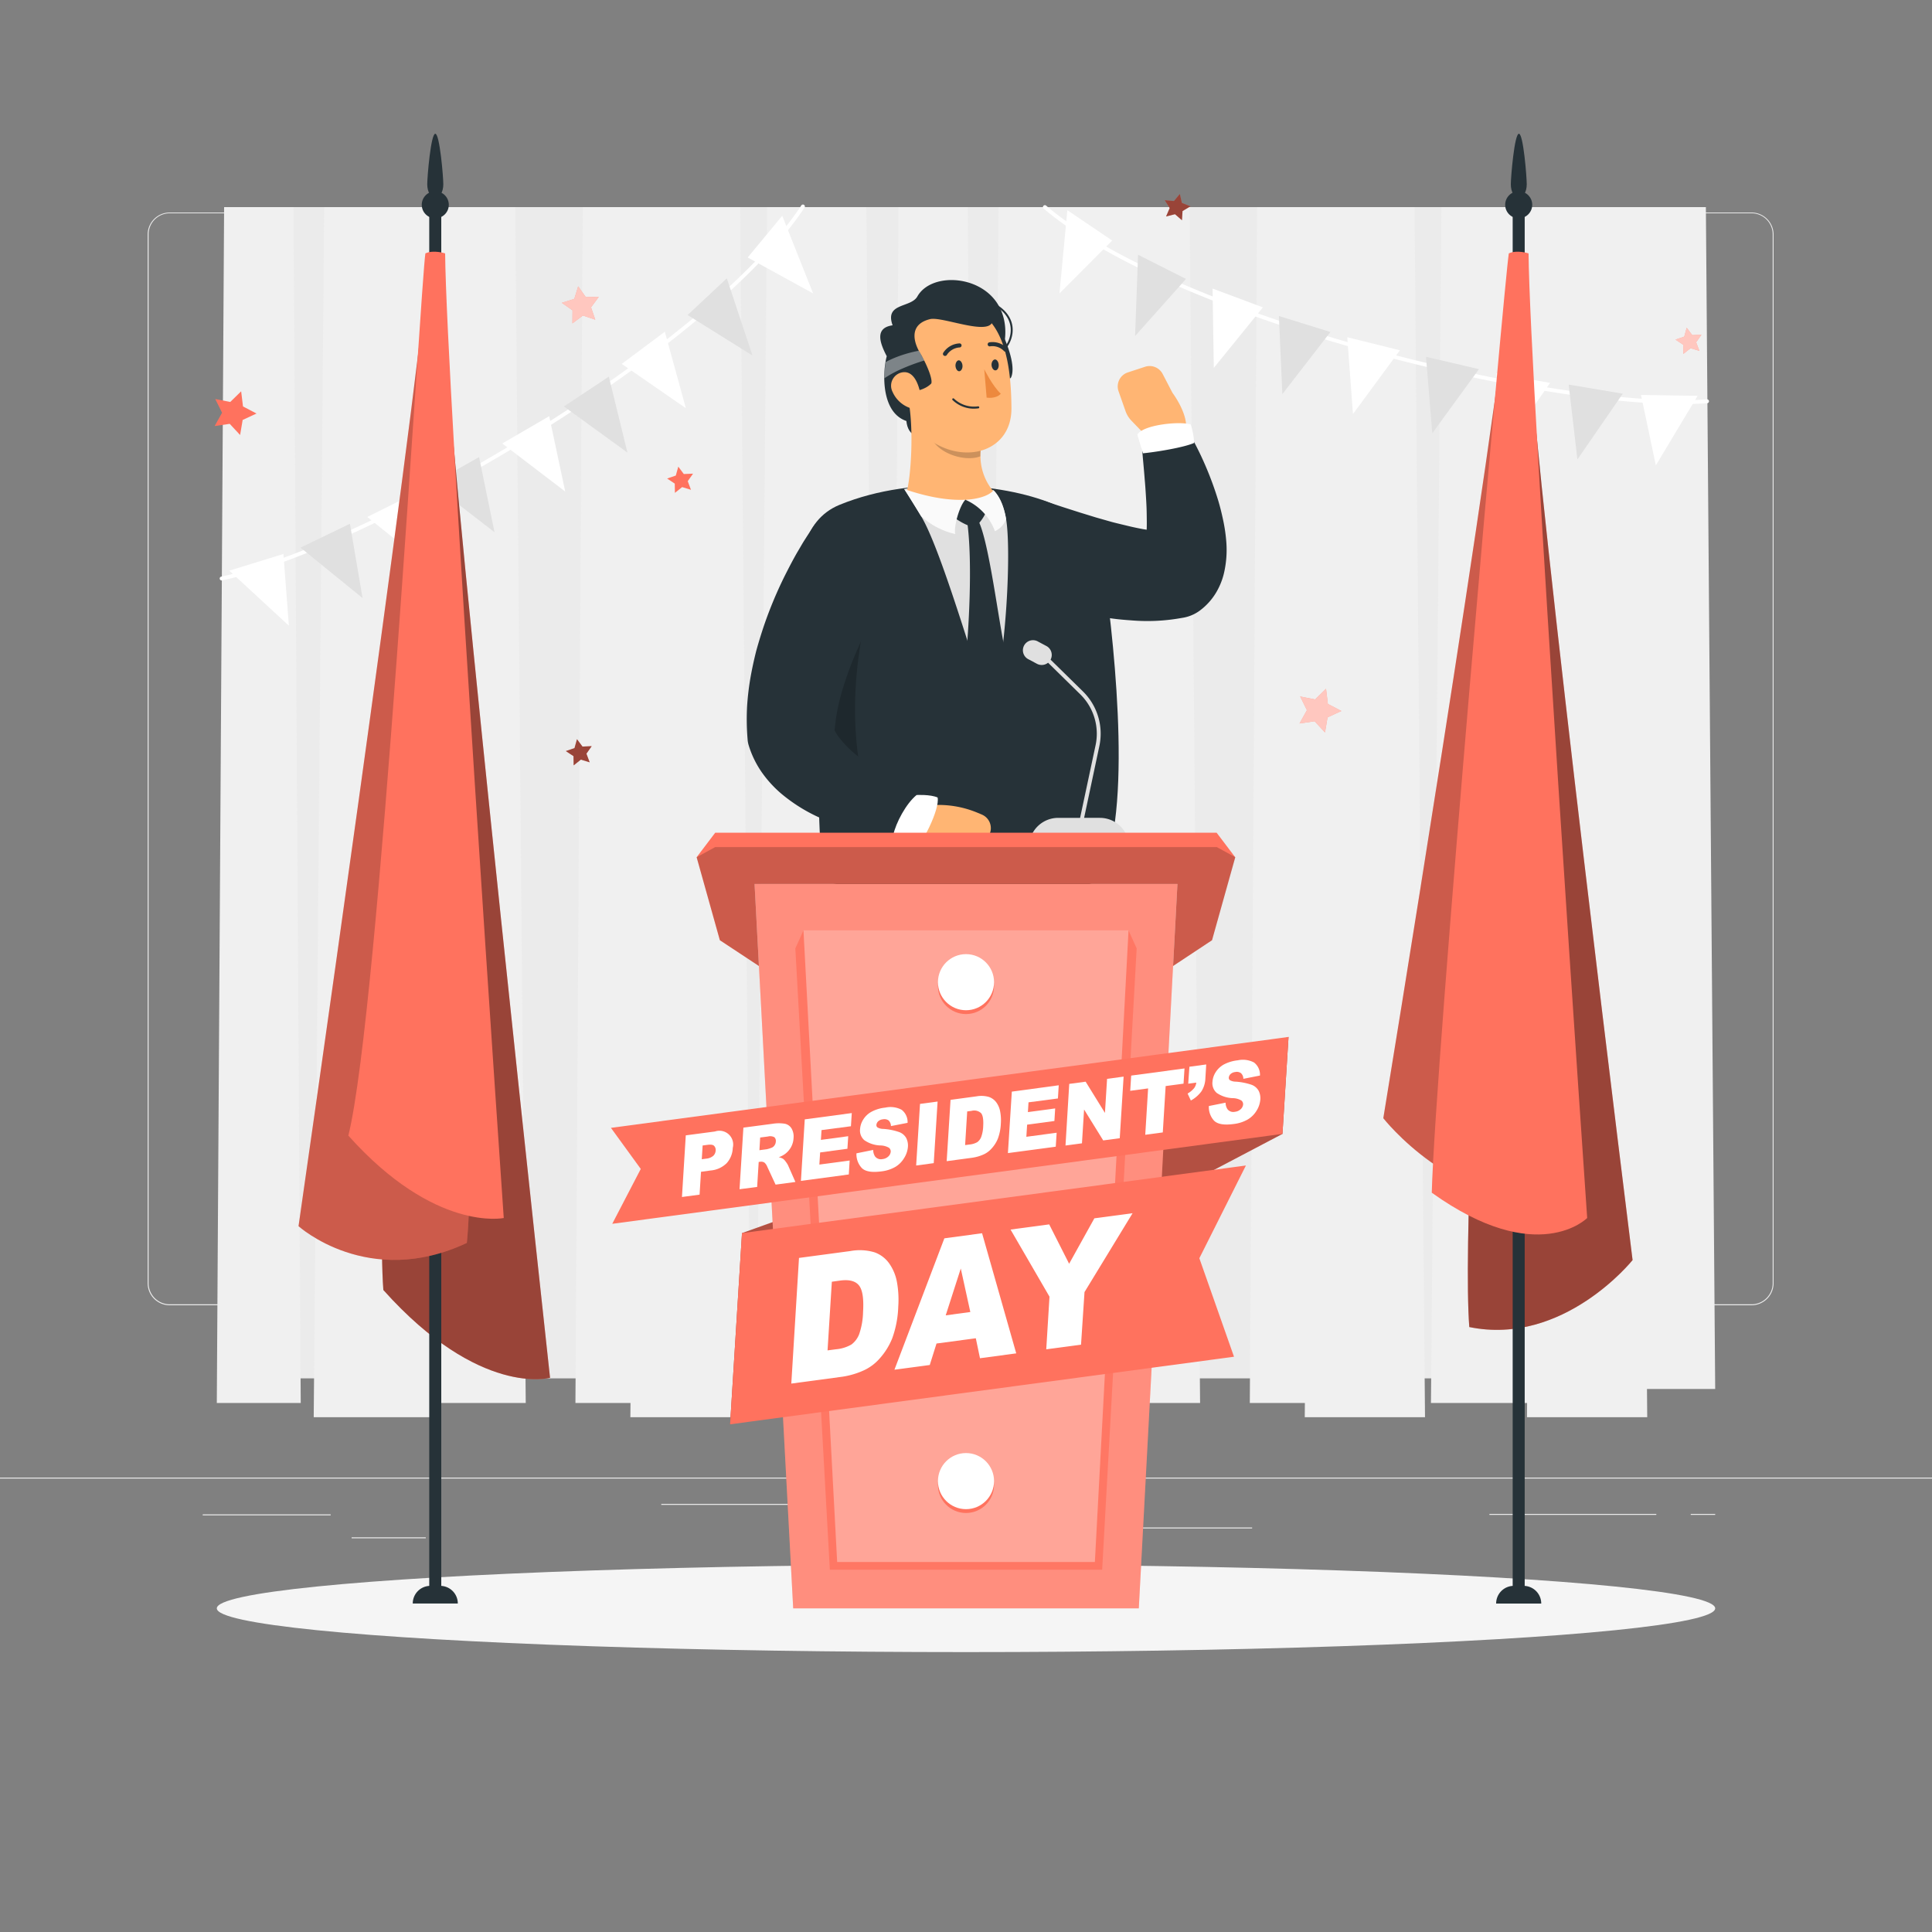 <svg xmlns="http://www.w3.org/2000/svg" viewBox="0 0 500 500"><rect x="0" y="0" width="500" height="500" fill="#808080" stroke="none"/><g id="freepik--background-complete--inject-256"><rect y="382.4" width="500" height="0.25" style="fill:#ebebeb"></rect><rect x="52.46" y="391.92" width="33.12" height="0.25" style="fill:#ebebeb"></rect><rect x="171.14" y="389.21" width="55.42" height="0.25" style="fill:#ebebeb"></rect><rect x="91" y="397.86" width="19.19" height="0.25" style="fill:#ebebeb"></rect><rect x="385.46" y="391.8" width="43.19" height="0.25" style="fill:#ebebeb"></rect><rect x="437.56" y="391.8" width="6.33" height="0.25" style="fill:#ebebeb"></rect><rect x="277.21" y="395.31" width="46.84" height="0.25" style="fill:#ebebeb"></rect><path d="M237,337.8H43.91a5.71,5.71,0,0,1-5.7-5.71V60.66A5.71,5.71,0,0,1,43.91,55H237a5.71,5.71,0,0,1,5.71,5.71V332.09A5.71,5.71,0,0,1,237,337.8ZM43.91,55.2a5.46,5.46,0,0,0-5.45,5.46V332.09a5.46,5.46,0,0,0,5.45,5.46H237a5.47,5.47,0,0,0,5.46-5.46V60.66A5.47,5.47,0,0,0,237,55.2Z" style="fill:#ebebeb"></path><path d="M453.31,337.8H260.21a5.72,5.72,0,0,1-5.71-5.71V60.66A5.72,5.72,0,0,1,260.21,55h193.1A5.71,5.71,0,0,1,459,60.66V332.09A5.71,5.71,0,0,1,453.31,337.8ZM260.21,55.2a5.47,5.47,0,0,0-5.46,5.46V332.09a5.47,5.47,0,0,0,5.46,5.46h193.1a5.47,5.47,0,0,0,5.46-5.46V60.66a5.47,5.47,0,0,0-5.46-5.46Z" style="fill:#ebebeb"></path><polygon points="440.9 356.72 59.1 356.72 60.98 53.6 439.01 53.6 440.9 356.72" style="fill:#ebebeb"></polygon><polygon points="77.83 363.09 56.11 363.09 58 53.6 75.95 53.6 77.83 363.09" style="fill:#f0f0f0"></polygon><polygon points="112.31 366.77 81.19 366.77 83.9 53.6 109.61 53.6 112.31 366.77" style="fill:#f0f0f0"></polygon><polygon points="136.06 363.09 104.94 363.09 107.64 53.6 133.35 53.6 136.06 363.09" style="fill:#f0f0f0"></polygon><polygon points="170.65 363.09 148.92 363.09 150.81 53.6 168.76 53.6 170.65 363.09" style="fill:#f0f0f0"></polygon><polygon points="194.26 366.77 163.14 366.77 165.85 53.6 191.56 53.6 194.26 366.77" style="fill:#f0f0f0"></polygon><polygon points="226.93 363.09 195.81 363.09 198.51 53.6 224.22 53.6 226.93 363.09" style="fill:#f0f0f0"></polygon><polygon points="252.36 363.09 230.64 363.09 232.53 53.6 250.47 53.6 252.36 363.09" style="fill:#f0f0f0"></polygon><polygon points="286.84 366.77 255.72 366.77 258.43 53.6 284.13 53.6 286.84 366.77" style="fill:#f0f0f0"></polygon><polygon points="310.58 363.09 279.46 363.09 282.17 53.6 307.88 53.6 310.58 363.09" style="fill:#f0f0f0"></polygon><polygon points="345.18 363.09 323.45 363.09 325.34 53.6 343.29 53.6 345.18 363.09" style="fill:#f0f0f0"></polygon><polygon points="368.79 366.77 337.67 366.77 340.38 53.6 366.08 53.6 368.79 366.77" style="fill:#f0f0f0"></polygon><polygon points="426.3 366.77 395.18 366.77 397.89 53.6 423.6 53.6 426.3 366.77" style="fill:#f0f0f0"></polygon><polygon points="443.89 359.47 416.12 359.47 418.53 53.6 441.48 53.6 443.89 359.47" style="fill:#f0f0f0"></polygon><polygon points="401.45 363.09 370.33 363.09 373.04 53.6 398.75 53.6 401.45 363.09" style="fill:#f0f0f0"></polygon><path d="M435.15,104.57c-41.81,0-132.35-22.82-165.06-50.59a.5.5,0,0,1,.65-.76c34.41,29.21,133.15,52.92,171,50.13a.5.5,0,1,1,.08,1C439.75,104.5,437.53,104.57,435.15,104.57Z" style="fill:#fff"></path><polygon points="439.34 102.44 424.69 102.21 428.53 120.43 439.34 102.44" style="fill:#fff"></polygon><polygon points="419.97 101.88 405.97 99.53 408.23 118.91 419.97 101.88" style="fill:#e0e0e0"></polygon><polygon points="401.16 99.1 387.22 96.6 389.36 116.06 401.16 99.1" style="fill:#fff"></polygon><polygon points="382.75 95.53 369.05 92.34 370.67 112.13 382.75 95.53" style="fill:#e0e0e0"></polygon><polygon points="362.3 90.65 348.67 87.28 350.15 107.15 362.3 90.65" style="fill:#fff"></polygon><polygon points="344.31 85.92 330.98 81.78 331.87 102 344.31 85.92" style="fill:#e0e0e0"></polygon><polygon points="326.84 79.55 313.81 74.68 314.13 95.21 326.84 79.55" style="fill:#fff"></polygon><polygon points="306.94 72.19 294.53 65.92 293.76 86.96 306.94 72.19" style="fill:#e0e0e0"></polygon><polygon points="287.84 62.26 276.23 54.4 274.19 75.93 287.84 62.26" style="fill:#fff"></polygon><path d="M57.42,150.22a.5.5,0,0,1-.11-1c37.08-7.92,125.23-58.37,150.07-96.06a.5.5,0,0,1,.69-.14.49.49,0,0,1,.14.69c-25,37.86-113.46,88.54-150.69,96.49Z" style="fill:#fff"></path><polygon points="59.35 147.69 73.35 143.37 74.76 161.93 59.35 147.69" style="fill:#fff"></polygon><polygon points="77.78 141.73 90.56 135.54 93.83 154.78 77.78 141.73" style="fill:#e0e0e0"></polygon><polygon points="95.06 133.79 107.74 127.47 111.14 146.75 95.06 133.79" style="fill:#fff"></polygon><polygon points="111.73 125.19 123.99 118.29 127.98 137.74 111.73 125.19" style="fill:#e0e0e0"></polygon><polygon points="129.99 114.78 142.13 107.71 146.28 127.21 129.99 114.78" style="fill:#fff"></polygon><polygon points="145.93 105.19 157.57 97.47 162.38 117.13 145.93 105.19" style="fill:#e0e0e0"></polygon><polygon points="160.91 94.18 172.06 85.85 177.5 105.64 160.91 94.18" style="fill:#fff"></polygon><polygon points="177.95 81.53 188.1 72.03 194.75 92.02 177.95 81.53" style="fill:#e0e0e0"></polygon><polygon points="193.5 66.64 202.44 55.84 210.44 75.94 193.5 66.64" style="fill:#fff"></polygon></g><g id="freepik--Shadow--inject-256"><ellipse id="freepik--path--inject-256" cx="250" cy="416.24" rx="193.89" ry="11.32" style="fill:#f5f5f5"></ellipse></g><g id="freepik--Flags--inject-256"><path d="M115.29,89.14s1.5-3.63-1.65-4.19c-1.39,7.8-17.42,208.16-14.43,248.9,24.92,27.84,43.14,22.72,43.14,22.72S117.51,128.82,115.29,89.14Z" style="fill:#FF725E"></path><path d="M115.29,89.14s1.5-3.63-1.65-4.19c-1.39,7.8-17.42,208.16-14.43,248.9,24.92,27.84,43.14,22.72,43.14,22.72S117.51,128.82,115.29,89.14Z" style="opacity:0.4"></path><path d="M113.91,410.42h-2.52a4.56,4.56,0,0,0-4.57,4.57h11.66A4.56,4.56,0,0,0,113.91,410.42Z" style="fill:#263238"></path><rect x="111.09" y="53" width="3.11" height="358.92" style="fill:#263238"></rect><circle cx="112.65" cy="53" r="3.5" style="fill:#263238"></circle><path d="M114.73,47.71c0,1.93-.93,3.5-2.08,3.5s-2.08-1.57-2.08-3.5.93-13.1,2.08-13.1S114.73,45.78,114.73,47.71Z" style="fill:#263238"></path><path d="M110.57,69.89s-1.41-4.52,1.75-3.11c1.2,8.57,12.44,216.49,8.5,254.89-25.51,12-43.56-4.34-43.56-4.34S107.42,107.73,110.57,69.89Z" style="fill:#FF725E"></path><path d="M110.57,69.89s-1.41-4.52,1.75-3.11c1.2,8.57,12.44,216.49,8.5,254.89-25.51,12-43.56-4.34-43.56-4.34S107.42,107.73,110.57,69.89Z" style="opacity:0.2"></path><path d="M115.2,65.58s-3-1-5.11,0C108.9,73,98.15,261.89,90.15,293.89c22.44,25.11,40.22,21.33,40.22,21.33S115.48,99.06,115.2,65.58Z" style="fill:#FF725E"></path><path d="M395.68,89.14s1.5-3.63-1.65-4.19c-1.39,7.8-16.72,219.72-13.78,258.49,24.42,5,42.26-17.33,42.26-17.33S397.9,128.82,395.68,89.14Z" style="fill:#FF725E"></path><path d="M395.68,89.14s1.5-3.63-1.65-4.19c-1.39,7.8-16.72,219.72-13.78,258.49,24.42,5,42.26-17.33,42.26-17.33S397.9,128.82,395.68,89.14Z" style="opacity:0.4"></path><path d="M394.3,410.42h-2.52A4.57,4.57,0,0,0,387.2,415h11.67A4.57,4.57,0,0,0,394.3,410.42Z" style="fill:#263238"></path><rect x="391.48" y="53" width="3.11" height="358.92" style="fill:#263238"></rect><circle cx="393.04" cy="53" r="3.5" style="fill:#263238"></circle><path d="M395.12,47.71c0,1.93-.93,3.5-2.08,3.5S391,49.64,391,47.71s.94-13.1,2.09-13.1S395.12,45.78,395.12,47.71Z" style="fill:#263238"></path><path d="M391,69.89s-1.4-4.52,1.75-3.11c1.21,8.57,12.95,206.75,9,243.52C376.1,312.58,358,289.39,358,289.39S387.8,107.73,391,69.89Z" style="fill:#FF725E"></path><path d="M391,69.89s-1.4-4.52,1.75-3.11c1.21,8.57,12.95,206.75,9,243.52C376.1,312.58,358,289.39,358,289.39S387.8,107.73,391,69.89Z" style="opacity:0.2"></path><path d="M395.59,65.58s-3-1-5.11,0c-1.19,7.42-19.11,210.11-19.94,243.09,27.38,19.61,40.22,6.55,40.22,6.55S395.87,99.06,395.59,65.58Z" style="fill:#FF725E"></path></g><g id="freepik--Character--inject-256"><path d="M259.66,86.87c2.87,6.52,2.63,9.71,1.94,10.93-2.79,2-7.09.89-7.09.89s.35-6.41.8-9.69S259.66,86.87,259.66,86.87Z" style="fill:#263238"></path><path d="M317.38,140.41a42.09,42.09,0,0,0-.82-5.75c-.38-1.8-.8-3.51-1.3-5.17a86.38,86.38,0,0,0-3.51-9.47,79.94,79.94,0,0,0-4.55-8.87,6.3,6.3,0,0,0-11.69,3.66l0,.36c.19,2.91.53,6,.74,8.91.14,1.48.23,2.94.32,4.39s.17,2.86.19,4.25.06,3,0,4.37l-1-.16c-1.27-.24-2.59-.51-3.93-.84s-2.7-.64-4.07-1l-4.15-1.18-4.19-1.29-4.19-1.34-4-1.32-.49-.16a12.45,12.45,0,0,0-8.56,23.37l1.33.55,1.23.48c.82.31,1.64.6,2.45.88,1.63.59,3.28,1.08,4.93,1.58,3.32,1,6.68,1.84,10.17,2.49,1.74.34,3.51.63,5.32.89s3.65.41,5.54.54a49.57,49.57,0,0,0,12.41-.61l.77-.13a10.15,10.15,0,0,0,4.07-1.74,16.07,16.07,0,0,0,4.79-5.57,17.85,17.85,0,0,0,1.72-4.88A26.61,26.61,0,0,0,317.38,140.41Z" style="fill:#263238"></path><path d="M306.31,112.84c2.49-4.08-2.87-11.17-2.87-11.17l-2.54-4.88a3.8,3.8,0,0,0-4.56-1.87l-4.45,1.46a3.81,3.81,0,0,0-2.41,4.88l1.81,5.15a6.84,6.84,0,0,0,1.51,2.45l2.75,2.85a8.8,8.8,0,0,0,9.13,2.22l.42-.15A2.18,2.18,0,0,0,306.31,112.84Z" style="fill:#ffb573"></path><path d="M217.27,130.65c19.79-8.1,44.23-5.19,56.06.14,7.59,3.43,11.63,11.59,12.54,18.11,2.69,19.3,7.59,65.22-2.12,79.3-29.19,10-70.55-.13-70.55-.13-1.06-6.86-2.12-28.95-.51-40.94-.26-8.92-1.47-16-4.85-32.43C206.21,146.72,207.31,134.73,217.27,130.65Z" style="fill:#263238"></path><path d="M223.84,160.58l-16.26-7.35c.07.5.17,1,.26,1.47,3.39,16.43,4.59,23.51,4.85,32.43-.32,2.38-.53,5.15-.67,8.12l11.74,8.49S218.13,186.93,223.84,160.58Z" style="opacity:0.2"></path><path d="M257.12,126.88c1.61,1.62,2.68,4.15,3.25,7.41,1.37,7.84.14,36.05-4,49.9-4-11.15-12.81-42.05-18-50.62-2.47-4.07-4.2-6.75-4.36-7v0A48.11,48.11,0,0,1,257.12,126.88Z" style="fill:#e0e0e0"></path><path d="M257.89,78.2c-5-7.21-17.08-7.5-20.48-1.47-1.7,3-8.53,1.58-6.4,7.46-4.59.64-3.43,4.35-1.52,8-1.28,4.74-1.64,17.91,8.67,17.15,3.73-.28,4.72-2.56,4.14-5.4a21.3,21.3,0,0,0,9.76-3.16C259.43,96.24,262.76,85.24,257.89,78.2Z" style="fill:#263238"></path><path d="M255.33,93.08a.26.26,0,0,1-.25-.22.25.25,0,0,1,.22-.27,7.42,7.42,0,0,0,6.12-5.74c.65-3-.7-5.74-3.71-7.57a.24.24,0,0,1-.08-.34.24.24,0,0,1,.34-.08c3.2,1.94,4.64,4.89,3.94,8.09a7.93,7.93,0,0,1-6.55,6.13Z" style="fill:#263238"></path><path d="M235,105.78c-.68.61-1.27,7.34,3.2,7S237.75,105.38,235,105.78Z" style="fill:#263238"></path><path d="M235.09,103.52l19.48,9.68a14.27,14.27,0,0,0,2.55,14c2.4,2.63-1.64,6.09-5.19,7.57-5.73-.71-13.81-2.62-17.3-7.42C235.73,123.59,236.57,111.25,235.09,103.52Z" style="fill:#ffb573"></path><path d="M255.55,131.62a11.48,11.48,0,0,1-3.15,4.76c-2.31,0-5.7-2.62-5.7-2.62s1.31-3.67,3.15-4.42C254.54,130.49,255.55,131.62,255.55,131.62Z" style="fill:#263238"></path><path d="M250.27,134.77a3.34,3.34,0,0,1,2.55-.65c3,4.32,5.62,27.35,7.49,35.08a175,175,0,0,1-3.92,17.88c-1.47-4.15-4.72-11.11-6.45-16.86C250.6,164.69,251.83,145.47,250.27,134.77Z" style="fill:#263238"></path><path d="M239,105.48a56.77,56.77,0,0,0,1.86,7.32c1.37,4.41,8.79,6.89,12.85,5.29a13,13,0,0,1,.83-4.88Z" style="opacity:0.2"></path><path d="M233.9,94.4c1.39,9.53,1.26,15.77,7,19.66,9.13,6.22,21,2.66,20.86-8.53-.07-8.91-1.15-22.91-10.85-25.86A13.27,13.27,0,0,0,233.9,94.4Z" style="fill:#ffb573"></path><path d="M256.67,81.37c-7.06-7.21-27.56-2.83-24.22,14.88a5.11,5.11,0,0,0,.76.23c.3,2.62.64,5,.64,5s4.8.24,7.17-2.24c.34-1-.74-4-2.63-7.45l0,0,0,0q-.28-.52-.6-1c-1.75-3.34-1.88-7,2.83-8.18C244,81.65,259,88.4,256.67,81.37Z" style="fill:#263238"></path><path d="M238.39,91.83l0,0,0-.06c-.19-.34-.39-.69-.6-1a32.93,32.93,0,0,0-5.65,1.59,26.4,26.4,0,0,0-2.9,1.32,23,23,0,0,0-.34,4.2,30.25,30.25,0,0,1,3.54-2,52.29,52.29,0,0,1,6.76-2.58C238.92,92.8,238.66,92.32,238.39,91.83Z" style="fill:#fff;opacity:0.4"></path><path d="M231,101.43a7.7,7.7,0,0,0,4.3,4.08c2.56.95,3.38-1.19,2.88-3.72-.45-2.27-1.62-5.61-4.28-5.47A3.51,3.51,0,0,0,231,101.43Z" style="fill:#ffb573"></path><path d="M247.28,94.75c.07.78.53,1.38,1,1.33s.88-.72.81-1.5-.53-1.37-1-1.33S247.22,94,247.28,94.75Z" style="fill:#263238"></path><path d="M256.61,94.52c.07.78.54,1.38,1.05,1.33s.87-.72.8-1.5-.53-1.37-1-1.32S256.55,93.74,256.61,94.52Z" style="fill:#263238"></path><path d="M254.72,95.57s2.15,4.34,4.29,6.33c-1.28,1.42-3.67,1-3.67,1Z" style="fill:#ed893e"></path><path d="M244.51,92.11a.43.43,0,0,1-.25-.09.53.53,0,0,1-.14-.73,5.29,5.29,0,0,1,4.21-2.42.52.52,0,0,1,.52.53.53.53,0,0,1-.54.52h0a4.26,4.26,0,0,0-3.31,2A.53.53,0,0,1,244.51,92.11Z" style="fill:#263238"></path><path d="M260.33,91a.54.54,0,0,1-.48-.13,4.13,4.13,0,0,0-3.61-1.24.52.52,0,0,1-.62-.4.53.53,0,0,1,.4-.63,5.17,5.17,0,0,1,4.58,1.51.53.53,0,0,1,0,.75A.59.59,0,0,1,260.33,91Z" style="fill:#263238"></path><path d="M234,126.56v0c.16.24,1.89,2.92,4.36,7a19.39,19.39,0,0,0,8.87,4.65c-.49-1.64,1-7.18,2.6-8.88C246,129.53,240.72,128.88,234,126.56Z" style="fill:#fafafa"></path><path d="M249.85,129.34a14.17,14.17,0,0,1,7.63,8.12,5.26,5.26,0,0,0,2.89-3.17c-.57-3.26-1.64-5.79-3.25-7.41C256.24,128,253.82,129.13,249.85,129.34Z" style="fill:#fafafa"></path><path d="M236.7,205.47l-.84-.57c-.48-.33-1.19-.71-1.79-1.09s-1.27-.74-1.89-1.13c-1.26-.74-2.48-1.53-3.69-2.3s-2.37-1.59-3.49-2.39-2.21-1.62-3.21-2.46a27.22,27.22,0,0,1-4.88-5A10.37,10.37,0,0,1,216,189a49.9,49.9,0,0,1,1.53-8.74,89.8,89.8,0,0,1,3.43-10c1.4-3.34,2.92-6.7,4.63-10,.83-1.66,1.73-3.29,2.61-4.91l1.35-2.41,1.26-2.16.34-.59A12.45,12.45,0,0,0,210,137.05l-.58.86-.49.75-.94,1.47c-.61,1-1.17,2-1.74,2.94-1.14,2-2.17,4-3.18,6a107.49,107.49,0,0,0-5.28,12.62q-1.11,3.28-2.06,6.69c-.58,2.29-1.09,4.62-1.51,7a70,70,0,0,0-.87,7.35,62.61,62.61,0,0,0,.06,7.74l.07.93a6.79,6.79,0,0,0,.29,1.52,25.05,25.05,0,0,0,3.63,7.3,29.74,29.74,0,0,0,4.76,5.15,42.47,42.47,0,0,0,10.07,6.29,60.41,60.41,0,0,0,10.1,3.47c1.69.43,3.38.76,5.07,1.06.85.13,1.7.26,2.56.37s1.67.18,2.7.26a6.23,6.23,0,0,0,4-11.35Z" style="fill:#263238"></path><path d="M234.24,215.53a2.24,2.24,0,0,1,.12-1.53l1.82-4.18a2.31,2.31,0,0,1,2-1.37l3.85-.12a26.12,26.12,0,0,1,10.93,2l1.14.48a3.81,3.81,0,0,1,2,5.06l-1.91,4.28a3.81,3.81,0,0,1-4.45,2.12l-5.32-1.4S235.58,220.12,234.24,215.53Z" style="fill:#ffb573"></path><path d="M237.21,205.75s3.55-.2,5.44.64c.65,2.93-4.12,12.58-6.48,14.09-1.52-.33-5-4.41-5-4.41C231.88,212.92,234.46,208,237.21,205.75Z" style="fill:#fff"></path><path d="M295.79,117.31l-1.45-4.83c1.5-2.6,11.18-3.54,13.81-2.61a18.22,18.22,0,0,1,.9,4.76C306.08,115.93,298.27,117.1,295.79,117.31Z" style="fill:#fff"></path><path d="M251.74,105.76a9.68,9.68,0,0,0,1.49-.08.25.25,0,0,0,.2-.3.28.28,0,0,0-.31-.22,7.51,7.51,0,0,1-6.23-2,.26.26,0,0,0-.37,0,.25.25,0,0,0,0,.37A7.91,7.91,0,0,0,251.74,105.76Z" style="fill:#263238"></path><polygon points="192.03 319.13 333.47 268.36 331.9 293.45 188.95 368.61 192.03 319.13" style="fill:#FF725E"></polygon><polygon points="192.03 319.13 333.47 268.36 331.9 293.45 188.95 368.61 192.03 319.13" style="opacity:0.3"></polygon><path d="M284.66,211.65h-4.09l3.94-18.56a15.31,15.31,0,0,0-4.27-14.17l-8.35-8.2h0a2.62,2.62,0,0,0-1.08-3.53l-2.12-1.13a2.61,2.61,0,1,0-2.45,4.6l2.12,1.13a2.62,2.62,0,0,0,2.88-.28l8.29,8.14a14.28,14.28,0,0,1,4,13.24l-4,18.77h-5.66a7.57,7.57,0,0,0,0,15.14h10.77a7.57,7.57,0,1,0,0-15.14Z" style="fill:#e0e0e0"></path><polygon points="304.72 228.78 195.28 228.78 205.28 416.24 294.72 416.24 304.72 228.78" style="fill:#FF725E"></polygon><polygon points="304.72 228.78 195.28 228.78 205.28 416.24 294.72 416.24 304.72 228.78" style="fill:#fff;opacity:0.2"></polygon><polygon points="292.06 240.78 283.35 404.24 216.66 404.24 207.94 240.78 205.83 245.44 214.76 406.24 285.24 406.24 294.17 245.44 292.06 240.78" style="fill:#FF725E;opacity:0.8"></polygon><polygon points="216.66 404.24 207.94 240.78 292.06 240.78 283.35 404.24 216.66 404.24" style="fill:#fff;opacity:0.2"></polygon><path d="M180.29,221.85l6,21.48L196.41,250l-1.13-21.22H304.72L303.59,250l10.08-6.67,6-21.48-4.81-6.35H185.1Z" style="fill:#FF725E"></path><polygon points="180.29 221.85 186.33 243.33 196.41 250 195.28 228.78 304.72 228.78 303.59 250 313.67 243.33 319.71 221.85 314.9 219.22 185.1 219.22 180.29 221.85" style="opacity:0.2"></polygon><circle cx="250" cy="384.3" r="7.26" style="fill:#FF725E"></circle><circle cx="250" cy="383.31" r="7.26" style="fill:#fff"></circle><circle cx="250" cy="255.18" r="7.26" style="fill:#FF725E"></circle><circle cx="250" cy="254.19" r="7.26" style="fill:#fff"></circle><polygon points="319.36 351.12 188.95 368.61 192.03 319.13 322.44 301.63 310.39 325.63 319.36 351.12" style="fill:#FF725E"></polygon><path d="M206.78,325.55l13.3-1.78a13.37,13.37,0,0,1,6.28.34,7.91,7.91,0,0,1,3.79,2.9,12.17,12.17,0,0,1,2,4.91,25.52,25.52,0,0,1,.32,6.2,26.58,26.58,0,0,1-1.56,8.23,17.59,17.59,0,0,1-3.24,5.21,12.21,12.21,0,0,1-4.19,3.12,20.78,20.78,0,0,1-5.39,1.6l-13.3,1.79Zm8.5,6.16-1.11,17.77,2.19-.29a9.56,9.56,0,0,0,4-1.24,6,6,0,0,0,2-2.69,18.78,18.78,0,0,0,1-5.73c.21-3.45-.14-5.74-1.07-6.88s-2.54-1.55-4.86-1.24Z" style="fill:#fff"></path><path d="M252.54,346.34l-10.17,1.36-1.75,5.56-9.14,1.22,12.92-34,9.76-1.32L263,350.25l-9.38,1.26Zm-1.42-6.79-2.47-11.26-3.9,12.12Z" style="fill:#fff"></path><path d="M261.53,318.21l10-1.34,5.16,10.19,6.53-11.76,9.89-1.32-12.44,20.41L279.77,348l-9,1.2.84-13.62Z" style="fill:#fff"></path><polygon points="331.9 293.45 158.45 316.72 165.83 302.52 158.11 291.89 333.47 268.36 331.9 293.45" style="fill:#FF725E"></polygon><path d="M177.48,293.83l7.55-1a3.56,3.56,0,0,1,4.61,4.24,6.2,6.2,0,0,1-1.57,3.95,6.68,6.68,0,0,1-4.17,1.9l-2.48.34-.37,5.91-4.56.61Zm4.14,6.18,1.11-.15a3.26,3.26,0,0,0,1.87-.74,2,2,0,0,0,.61-1.34,1.51,1.51,0,0,0-.38-1.21c-.28-.31-.85-.4-1.7-.29l-1.29.17Z" style="fill:#fff"></path><path d="M191.39,307.77l1-15.94,7.57-1a9.75,9.75,0,0,1,3.19,0,2.65,2.65,0,0,1,1.7,1.21,4.12,4.12,0,0,1,.52,2.49,5.45,5.45,0,0,1-.66,2.36,5.71,5.71,0,0,1-1.53,1.75,6.54,6.54,0,0,1-1.64.85,3.55,3.55,0,0,1,1.15.43,3.47,3.47,0,0,1,.67.74,5.5,5.5,0,0,1,.58.9l1.91,4.33-5.13.69L198.59,302a2.85,2.85,0,0,0-.75-1.12,1.6,1.6,0,0,0-1.09-.22l-.4.05-.4,6.47Zm5.15-10.1,1.91-.25a8.15,8.15,0,0,0,1.22-.38,1.57,1.57,0,0,0,.76-.6,1.85,1.85,0,0,0,.35-1,1.3,1.3,0,0,0-.38-1.13,2.28,2.28,0,0,0-1.67-.18l-2,.26Z" style="fill:#fff"></path><path d="M208.27,289.69l12.17-1.63-.22,3.41-7.61,1-.16,2.53,7.07-.95-.21,3.25-7.06.95-.2,3.14,7.84-1.05-.22,3.61-12.39,1.66Z" style="fill:#fff"></path><path d="M221.65,298.48l4.33-.88a3.16,3.16,0,0,0,.47,1.67,1.91,1.91,0,0,0,1.94.7,2.54,2.54,0,0,0,1.53-.7,1.92,1.92,0,0,0,.6-1.22,1.24,1.24,0,0,0-.44-1,4.63,4.63,0,0,0-2.26-.61,7.68,7.68,0,0,1-4.14-1.37,3.29,3.29,0,0,1-1.09-2.9,5.22,5.22,0,0,1,.8-2.41,5.75,5.75,0,0,1,2.08-2,9.54,9.54,0,0,1,3.65-1.11,6.13,6.13,0,0,1,4.22.56,4,4,0,0,1,1.54,3.38l-4.3.84a2.06,2.06,0,0,0-.62-1.47,1.88,1.88,0,0,0-1.47-.28,2.05,2.05,0,0,0-1.22.52,1.48,1.48,0,0,0-.46.94.75.75,0,0,0,.29.64,3,3,0,0,0,1.49.38,15.47,15.47,0,0,1,4.17.84,3.45,3.45,0,0,1,1.77,1.52,4.3,4.3,0,0,1,.44,2.28,6.39,6.39,0,0,1-1,2.93A6.64,6.64,0,0,1,231.7,302a9.38,9.38,0,0,1-3.58,1.15q-3.74.5-5.09-.87A5.24,5.24,0,0,1,221.65,298.48Z" style="fill:#fff"></path><path d="M238.1,285.69l4.55-.61-1,15.94-4.55.61Z" style="fill:#fff"></path><path d="M246,284.64l6.74-.91a7,7,0,0,1,3.19.16,4,4,0,0,1,1.92,1.41,5.79,5.79,0,0,1,1,2.4,12,12,0,0,1,.17,3,12.64,12.64,0,0,1-.78,4,8.52,8.52,0,0,1-1.64,2.56,6.06,6.06,0,0,1-2.12,1.54,10.74,10.74,0,0,1-2.73.8l-6.75.91Zm4.31,3-.54,8.71,1.11-.15a4.92,4.92,0,0,0,2.05-.62,3,3,0,0,0,1-1.32,8.92,8.92,0,0,0,.52-2.81c.1-1.69-.08-2.81-.55-3.37a2.62,2.62,0,0,0-2.47-.59Z" style="fill:#fff"></path><path d="M261.86,282.51,274,280.87l-.21,3.41-7.61,1-.16,2.53,7.06-.95-.2,3.25-7.06.95-.2,3.14,7.84-1.05-.23,3.61-12.38,1.66Z" style="fill:#fff"></path><path d="M276.72,280.51l4.24-.57,5,8.08.55-8.82,4.28-.57-1,15.94-4.28.57-4.95-8-.55,8.75-4.26.57Z" style="fill:#fff"></path><path d="M292.75,278.36l13.8-1.85-.25,3.94-4.63.62-.74,12-4.54.61.74-12-4.63.62Z" style="fill:#fff"></path><path d="M307.82,276.07l4.35-.59-.22,3.65a6.69,6.69,0,0,1-1,3.28,8.26,8.26,0,0,1-2.76,2.4l-.84-1.8a6.21,6.21,0,0,0,1.68-1.39,3,3,0,0,0,.57-1.44l-2.09.28Z" style="fill:#fff"></path><path d="M312.85,286.24l4.33-.87a3.12,3.12,0,0,0,.47,1.66,1.89,1.89,0,0,0,1.94.7,2.54,2.54,0,0,0,1.53-.7,1.89,1.89,0,0,0,.6-1.21,1.23,1.23,0,0,0-.44-1,4.5,4.5,0,0,0-2.26-.62,7.78,7.78,0,0,1-4.14-1.36,3.31,3.31,0,0,1-1.09-2.91,5.22,5.22,0,0,1,.8-2.41,5.92,5.92,0,0,1,2.08-2,9.91,9.91,0,0,1,3.65-1.11,6.19,6.19,0,0,1,4.22.56,4,4,0,0,1,1.54,3.38l-4.3.85a2,2,0,0,0-.62-1.47,1.84,1.84,0,0,0-1.47-.29,2.12,2.12,0,0,0-1.22.52,1.5,1.5,0,0,0-.46.94.77.77,0,0,0,.29.65,3.07,3.07,0,0,0,1.49.38,16,16,0,0,1,4.17.83,3.5,3.5,0,0,1,1.77,1.52,4.3,4.3,0,0,1,.44,2.28,6.39,6.39,0,0,1-1,2.93,6.58,6.58,0,0,1-2.31,2.26,9.38,9.38,0,0,1-3.58,1.14q-3.74.51-5.09-.87A5.22,5.22,0,0,1,312.85,286.24Z" style="fill:#fff"></path></g><g id="freepik--Stars--inject-256"><polygon points="62.41 101.27 62.89 105.19 66.39 107.02 62.8 108.68 62.14 112.58 59.45 109.69 55.55 110.26 57.47 106.81 55.71 103.27 59.59 104.03 62.41 101.27" style="fill:#FF725E"></polygon><polygon points="305.34 50.2 305.87 52.52 308.09 53.4 306.04 54.62 305.89 57 304.09 55.44 301.78 56.02 302.72 53.83 301.44 51.82 303.82 52.03 305.34 50.2" style="fill:#FF725E"></polygon><polygon points="305.34 50.2 305.87 52.52 308.09 53.4 306.04 54.62 305.89 57 304.09 55.44 301.78 56.02 302.72 53.83 301.44 51.82 303.82 52.03 305.34 50.2" style="opacity:0.4"></polygon><polygon points="149.32 191.3 150.75 193.21 153.14 193.1 151.77 195.05 152.61 197.29 150.33 196.59 148.46 198.08 148.42 195.69 146.43 194.38 148.68 193.6 149.32 191.3" style="fill:#FF725E"></polygon><polygon points="149.32 191.3 150.75 193.21 153.14 193.1 151.77 195.05 152.61 197.29 150.33 196.59 148.46 198.08 148.42 195.69 146.43 194.38 148.68 193.6 149.32 191.3" style="opacity:0.4"></polygon><polygon points="175.54 120.77 176.97 122.68 179.36 122.58 177.99 124.53 178.82 126.76 176.54 126.06 174.67 127.55 174.63 125.16 172.65 123.84 174.9 123.07 175.54 120.77" style="fill:#FF725E"></polygon><polygon points="149.63 74.11 151.59 76.87 154.97 76.82 152.96 79.54 154.06 82.74 150.85 81.66 148.14 83.69 148.17 80.31 145.4 78.37 148.63 77.35 149.63 74.11" style="fill:#FF725E"></polygon><polygon points="149.63 74.11 151.59 76.87 154.97 76.82 152.96 79.54 154.06 82.74 150.85 81.66 148.14 83.69 148.17 80.31 145.4 78.37 148.63 77.35 149.63 74.11" style="fill:#fff;opacity:0.6"></polygon><polygon points="343.18 178.25 343.65 182.17 347.15 184 343.57 185.66 342.91 189.56 340.22 186.66 336.31 187.24 338.23 183.79 336.48 180.25 340.35 181.01 343.18 178.25" style="fill:#FF725E"></polygon><polygon points="343.18 178.25 343.65 182.17 347.15 184 343.57 185.66 342.91 189.56 340.22 186.66 336.31 187.24 338.23 183.79 336.48 180.25 340.35 181.01 343.18 178.25" style="fill:#fff;opacity:0.6"></polygon><polygon points="436.52 84.82 437.95 86.73 440.33 86.63 438.96 88.58 439.8 90.81 437.52 90.11 435.65 91.59 435.61 89.21 433.62 87.89 435.88 87.12 436.52 84.82" style="fill:#FF725E"></polygon><polygon points="436.52 84.82 437.95 86.73 440.33 86.63 438.96 88.58 439.8 90.81 437.52 90.11 435.65 91.59 435.61 89.21 433.62 87.89 435.88 87.12 436.52 84.82" style="fill:#fff;opacity:0.6"></polygon></g></svg>